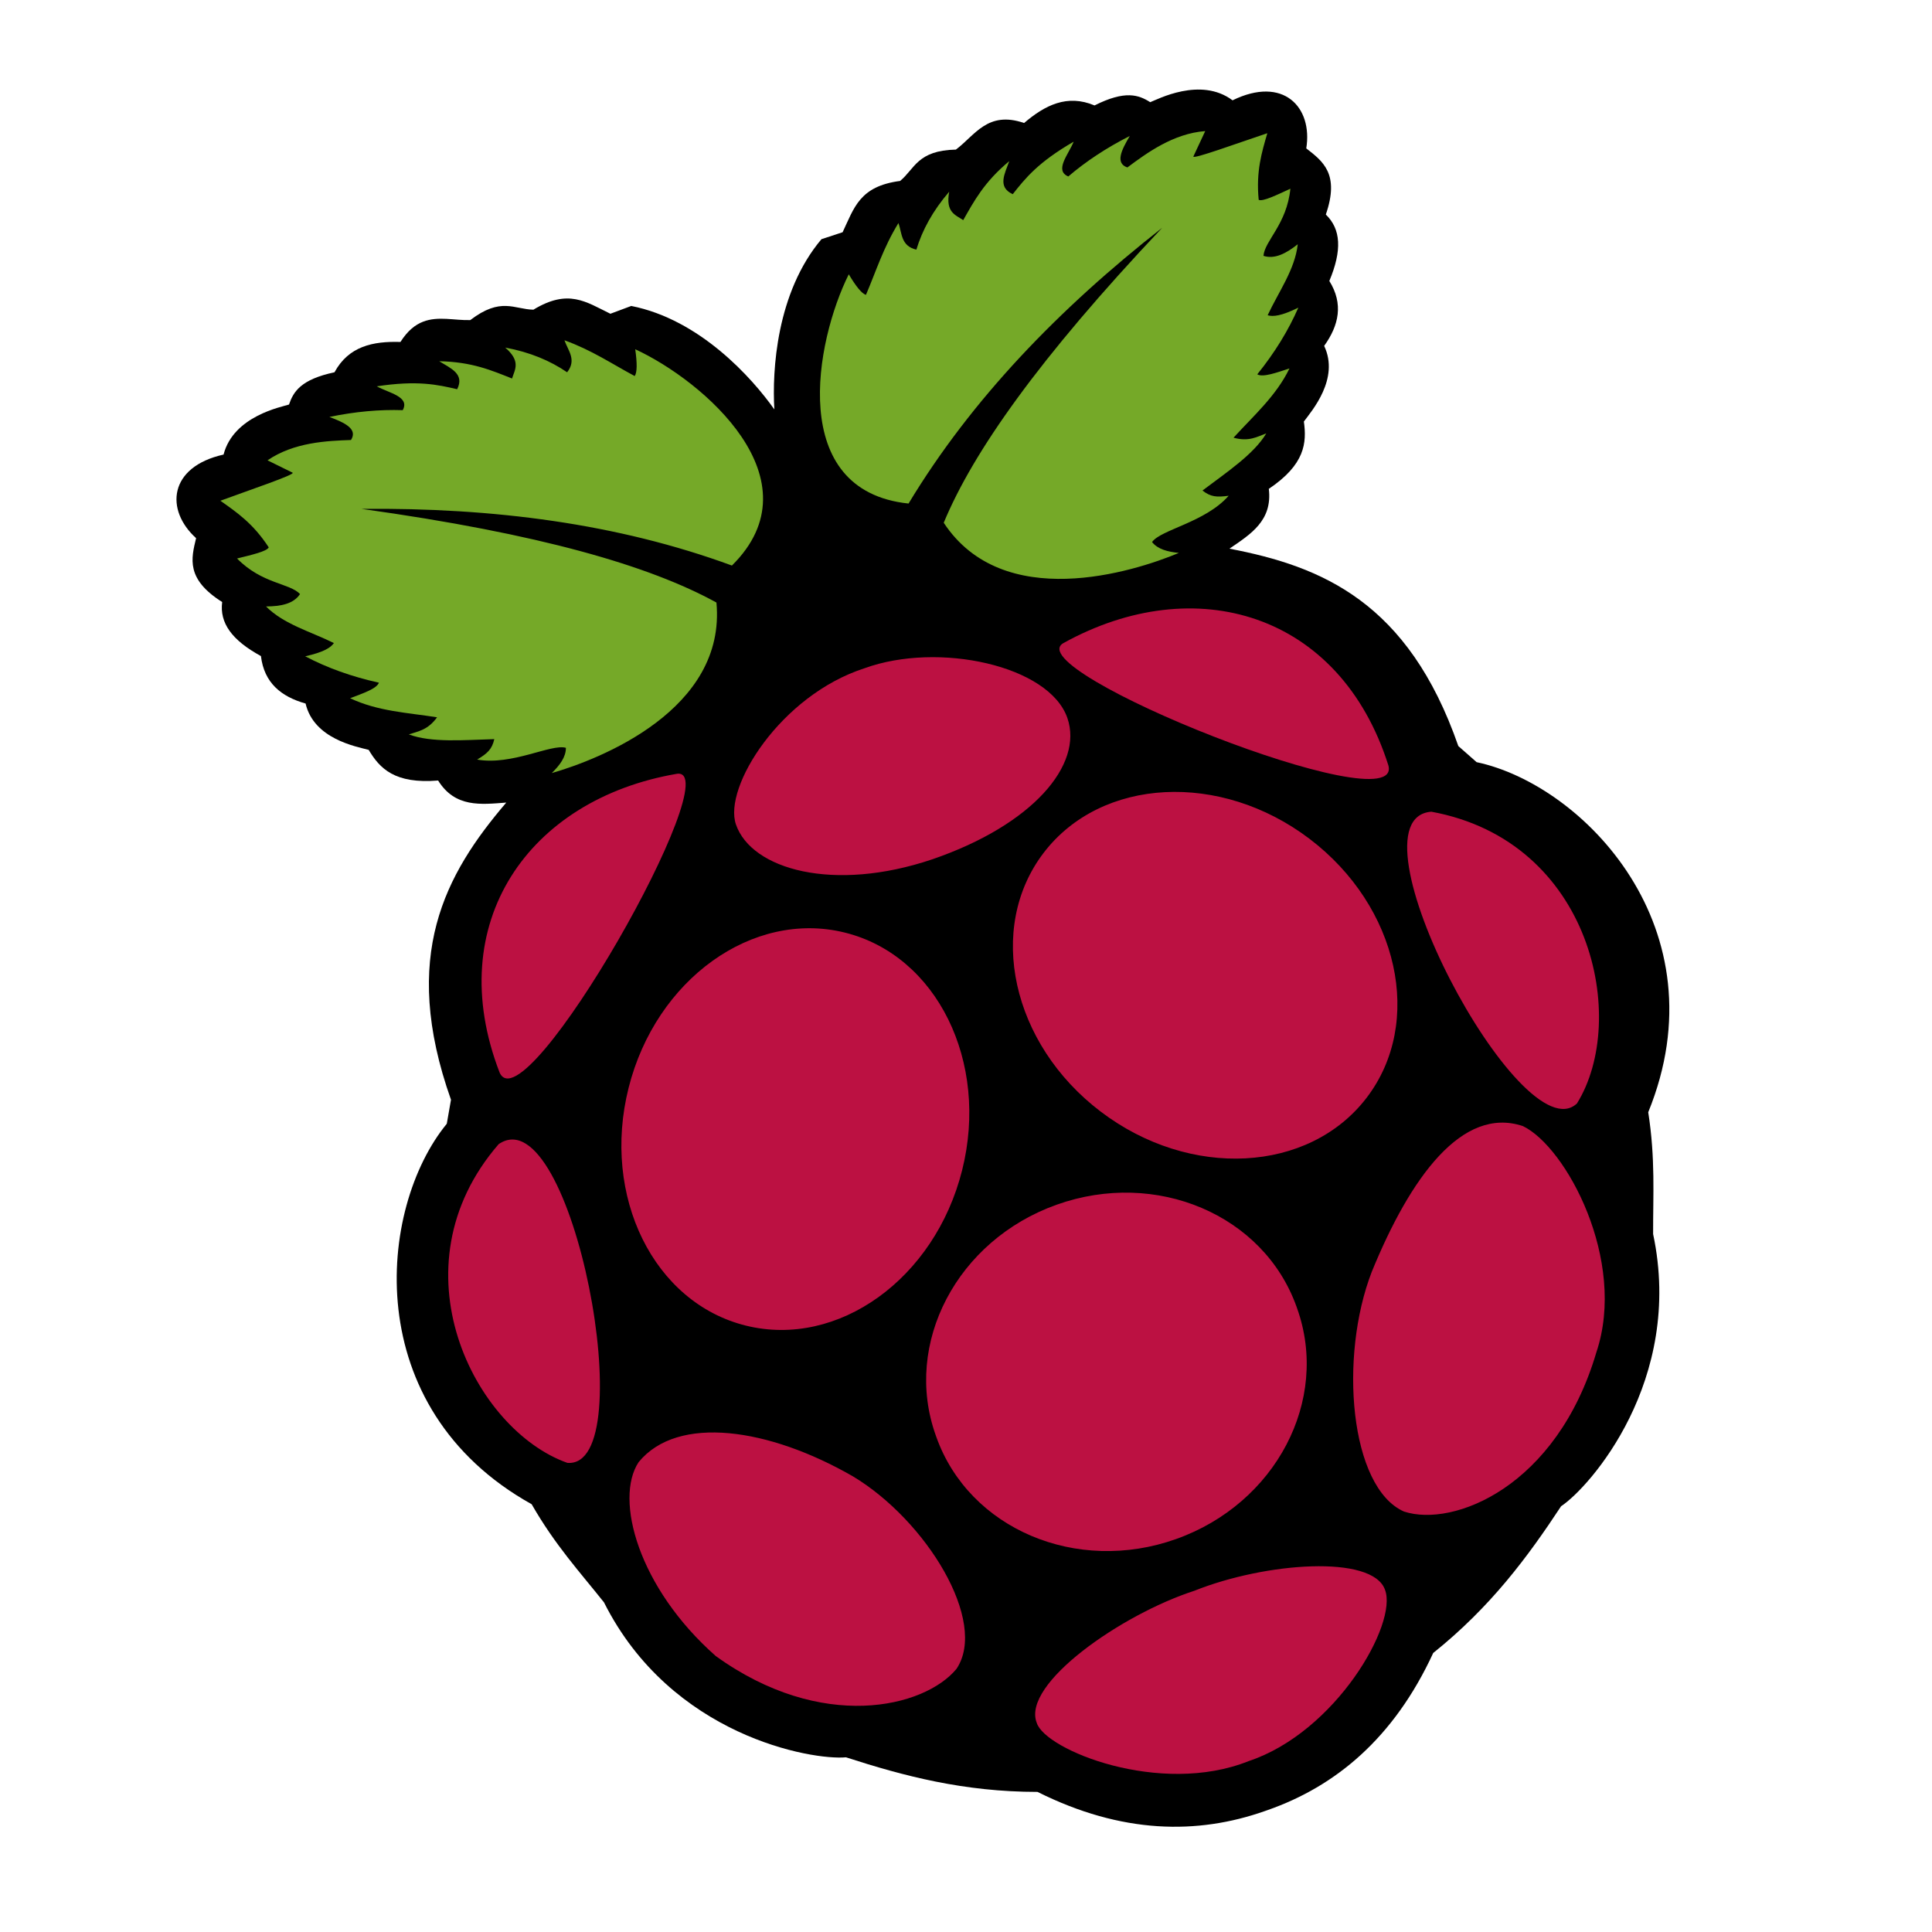 <?xml version="1.0" encoding="UTF-8" standalone="no"?>
<svg
   width="40"
   height="40"
   viewBox="0 0 40 40"
   version="1.1"
   id="svg5"
   sodipodi:docname="pizar-small.svg"
   xml:space="preserve"
   inkscape:version="1.4.1-rc (06eac75fbf, 2025-03-29)"
   xmlns:inkscape="http://www.inkscape.org/namespaces/inkscape"
   xmlns:sodipodi="http://sodipodi.sourceforge.net/DTD/sodipodi-0.dtd"
   xmlns="http://www.w3.org/2000/svg"
   xmlns:svg="http://www.w3.org/2000/svg"><defs
     id="defs5" /><sodipodi:namedview
     id="namedview5"
     pagecolor="#ffffff"
     bordercolor="#000000"
     borderopacity="0.25"
     inkscape:showpageshadow="2"
     inkscape:pageopacity="0.0"
     inkscape:pagecheckerboard="0"
     inkscape:deskcolor="#d1d1d1"
     inkscape:zoom="9.1375"
     inkscape:cx="20.136799"
     inkscape:cy="28.946648"
     inkscape:window-width="1614"
     inkscape:window-height="981"
     inkscape:window-x="0"
     inkscape:window-y="0"
     inkscape:window-maximized="1"
     inkscape:current-layer="svg5" /><title
     id="title1">pen-icon</title><g
     id="g6"
     transform="matrix(0.094,-0.033,0.033,0.094,1.786,9.108)"><path
       d="M 74.19,0.005 C 72.42,0.06 70.514,0.713 68.352,2.42 63.057,0.377 57.922,-0.332 53.33,3.826 46.239,2.907 43.935,4.804 42.189,7.02 40.632,6.988 30.541,5.42 25.914,12.323 14.285,10.947 10.609,19.164 14.773,26.825 c -2.375,3.677 -4.836,7.309 0.718,14.319 -1.965,3.904 -0.747,8.139 3.882,13.265 -1.222,5.488 1.18,9.36 5.486,12.378 -0.806,7.51 6.887,11.876 9.184,13.433 0.882,4.376 2.72,8.505 11.507,10.789 1.449,6.521 6.73,7.648 11.844,9.017 -16.901,9.824 -31.396,22.75 -31.297,54.466 l -2.476,4.417 c -19.379,11.785 -36.815,49.664 -9.55,80.453 1.781,9.637 4.768,16.56 7.427,24.221 3.978,30.873 29.937,45.328 36.783,47.037 10.034,7.64 20.719,14.892 35.179,19.971 13.631,14.06 28.399,19.417 43.247,19.408 0.218,0 0.439,0.003 0.657,0 14.849,0.009 29.616,-5.349 43.248,-19.408 14.459,-5.079 25.146,-12.331 35.179,-19.974 6.847,-1.709 32.806,-16.164 36.783,-47.037 2.659,-7.661 5.646,-14.584 7.427,-24.221 27.265,-30.791 9.83,-68.672 -9.551,-80.458 l -2.479,-4.416 c 0.098,-31.713 -14.396,-44.64 -31.297,-54.466 5.113,-1.369 10.395,-2.495 11.843,-9.017 8.786,-2.284 10.626,-6.413 11.507,-10.789 2.297,-1.556 9.99,-5.922 9.185,-13.433 4.306,-3.018 6.708,-6.89 5.485,-12.378 4.629,-5.125 5.848,-9.36 3.883,-13.265 5.555,-7.006 3.09,-10.639 0.719,-14.316 4.161,-7.662 0.488,-15.878 -11.145,-14.502 C 243.524,5.416 233.436,6.984 231.876,7.016 230.13,4.801 227.827,2.903 220.737,3.822 216.144,-0.335 211.01,0.374 205.714,2.416 c -6.289,-4.962 -10.45,-0.984 -15.203,0.52 -7.614,-2.488 -9.355,0.92 -13.096,2.308 -8.304,-1.754 -10.827,2.065 -14.808,6.098 l -4.63,-0.092 c -12.524,7.381 -18.746,22.41 -20.952,30.135 -2.207,-7.727 -8.414,-22.756 -20.936,-30.135 l -4.63,0.092 C 107.473,7.31 104.95,3.49 96.646,5.244 92.907,3.858 91.17,0.45 83.552,2.938 80.432,1.951 77.563,-0.101 74.184,0.004 Z"
       id="path1-7" /><path
       fill="#bc1142"
       fill-rule="evenodd"
       d="m 177.65,253.658 v -0.391 c -0.119,-20.27 -18.029,-36.609 -40.01,-36.5 -21.979,0.101 -39.709,16.621 -39.59,36.891 v 0.39 c 0.11,20.271 18.03,36.61 40.01,36.5 21.981,-0.1 39.701,-16.62 39.59,-36.89 z m -62.83,-104.84 c -16.489,-10.811 -40.26,-3.83 -53.079,15.57 -12.83,19.41 -9.86,43.9 6.64,54.7 16.49,10.811 40.25,3.84 53.08,-15.57 12.82,-19.411 9.85,-43.9 -6.641,-54.7 z m 44.511,-1.961 c -16.49,10.811 -19.47,35.301 -6.64,54.702 12.819,19.41 36.59,26.379 53.08,15.58 16.489,-10.811 19.459,-35.301 6.64,-54.702 -12.83,-19.41 -36.591,-26.379 -53.08,-15.58 z M 32.392,166.478 c -29.54,16.87 -24.41,54.411 -8.471,67.23 14.49,6.431 26.28,-72 8.471,-67.23 z m 205.769,-0.98 c -17.81,-4.77 -6.011,73.67 8.47,67.231 15.939,-12.811 21.07,-50.361 -8.47,-67.231 z m -60.5,-58.4 c -11.32,1.9 54.25,59.16 55.26,46.38 1.04,-33.32 -24.53,-51.57 -55.26,-46.38 z m -84.9,-0.98 c -30.729,-5.19 -56.289,13.069 -55.26,46.39 1.01,12.769 66.58,-44.49 55.26,-46.39 z m 44.139,-7.77 c -18.34,-0.48 -35.939,13.61 -35.979,21.78 -0.05,9.931 14.5,20.101 36.11,20.351 22.06,0.16 36.14,-8.131 36.21,-18.381 0.079,-11.61 -20.07,-23.931 -36.341,-23.75 z m 1.121,203.6 c -15.891,-0.39 -40.261,6.37 -39.961,15.03 -0.25,5.91 19.131,22.959 38.9,22.109 19.09,0.33 38.811,-16.699 38.55,-24.23 -0.039,-7.759 -21.499,-13.599 -37.489,-12.909 z m -59.06,-45.969 c -13.061,-15.16 -30.029,-24.201 -41.02,-17.51 -7.351,5.59 -8.69,24.619 1.77,43.319 15.51,22.29 37.34,24.521 46.33,19.101 9.5,-7.101 4.311,-31.201 -7.08,-44.91 z m 115.84,-4.361 c -12.32,14.43 -19.17,40.75 -10.189,49.22 8.59,6.59 31.649,5.67 48.689,-17.97 12.37,-15.88 8.221,-42.39 1.16,-49.431 -10.5,-8.119 -25.561,2.271 -39.66,18.181 z"
       clip-rule="evenodd"
       id="path2-9" /><path
       fill="#75a928"
       fill-rule="evenodd"
       d="m 49.247,32.48 c 25.851,8.78 49.17,20.491 68.71,36.6 22.939,-10.85 7.12,-38.21 -4.07,-49.07 -0.57,2.87 -1.209,4.68 -1.949,5.22 -3.641,-3.97 -6.621,-8.03 -11.311,-11.85 -0.02,2.24 1.11,4.68 -1.68,6.46 -2.52,-3.44 -5.92,-6.51 -10.44,-9.11 2.181,3.81 0.38,4.96 -0.79,6.54 -3.449,-3 -6.729,-6.04 -13.09,-8.4 1.74,2.15 4.17,4.25 1.59,6.72 -3.55,-2.25 -7.119,-4.5 -15.56,-6.1 1.899,2.15 5.84,4.3 3.45,6.46 -4.461,-1.73 -9.391,-2.99 -14.851,-3.72 2.61,2.19 4.79,4.32 2.65,6.01 -4.771,-1.49 -11.34,-3.49 -17.77,-1.76 l 4.07,4.15 c 0.45,0.56 -9.52,0.43 -16.09,0.53 2.4,3.39 4.84,6.65 6.27,12.47 -0.65,0.67 -3.91,0.29 -6.98,0 3.15,6.73 8.62,8.43 9.9,11.31 -1.93,1.48 -4.6,1.1 -7.52,0.09 2.27,4.75 7.03,8 10.79,11.85 -0.95,0.681 -2.61,1.091 -6.54,0.62 3.47,3.74 7.67,7.17 12.64,10.25 -0.88,1.04 -3.91,0.99 -6.72,1.061 4.51,4.479 10.3,6.799 15.74,9.729 -2.71,1.88 -4.65,1.44 -6.72,1.41 3.839,3.21 10.38,4.88 16.44,6.81 -1.149,1.82 -2.3,2.32 -4.771,2.83 6.42,3.61 15.621,1.96 18.211,3.801 -0.62,1.81 -2.391,2.989 -4.51,3.979 10.34,0.61 38.609,-0.38 44.029,-22.101 C 101.796,63.46 82.476,49.61 49.247,32.48 Z m 176.309,0 c -33.219,17.13 -52.539,30.98 -63.119,42.79 5.42,21.721 33.689,22.711 44.029,22.101 -2.119,-0.99 -3.889,-2.17 -4.51,-3.979 2.59,-1.841 11.791,-0.19 18.211,-3.801 -2.471,-0.51 -3.621,-1.01 -4.771,-2.83 6.061,-1.93 12.602,-3.6 16.441,-6.81 -2.07,0.03 -4.01,0.47 -6.721,-1.41 5.439,-2.931 11.23,-5.25 15.74,-9.729 -2.811,-0.07 -5.84,-0.021 -6.721,-1.061 4.971,-3.08 9.17,-6.51 12.641,-10.25 -3.93,0.471 -5.59,0.061 -6.539,-0.62 3.76,-3.851 8.52,-7.1 10.789,-11.85 -2.92,1.01 -5.59,1.39 -7.52,-0.09 1.279,-2.88 6.75,-4.58 9.9,-11.31 -3.07,0.29 -6.33,0.67 -6.98,0 1.43,-5.82 3.879,-9.09 6.279,-12.47 -6.58,-0.1 -16.549,0.03 -16.1,-0.53 l 4.07,-4.16 c -6.42,-1.73 -13,0.28 -17.77,1.77 -2.141,-1.69 0.039,-3.83 2.648,-6.01 -5.459,0.73 -10.389,1.98 -14.85,3.71 -2.379,-2.15 1.551,-4.3 3.451,-6.45 -8.441,1.6 -12.012,3.85 -15.561,6.1 -2.58,-2.47 -0.15,-4.57 1.59,-6.72 -6.359,2.36 -9.641,5.4 -13.09,8.4 -1.17,-1.58 -2.971,-2.74 -0.791,-6.54 -4.52,2.6 -7.92,5.67 -10.43,9.1 -2.799,-1.78 -1.67,-4.21 -1.68,-6.45 -4.699,3.82 -7.68,7.88 -11.32,11.85 -0.73,-0.54 -1.379,-2.35 -1.949,-5.22 -11.189,10.86 -27.01,38.221 -4.061,49.07 19.524,-16.11 42.844,-27.821 68.694,-36.601 z"
       clip-rule="evenodd"
       id="path3-8" /></g></svg>
